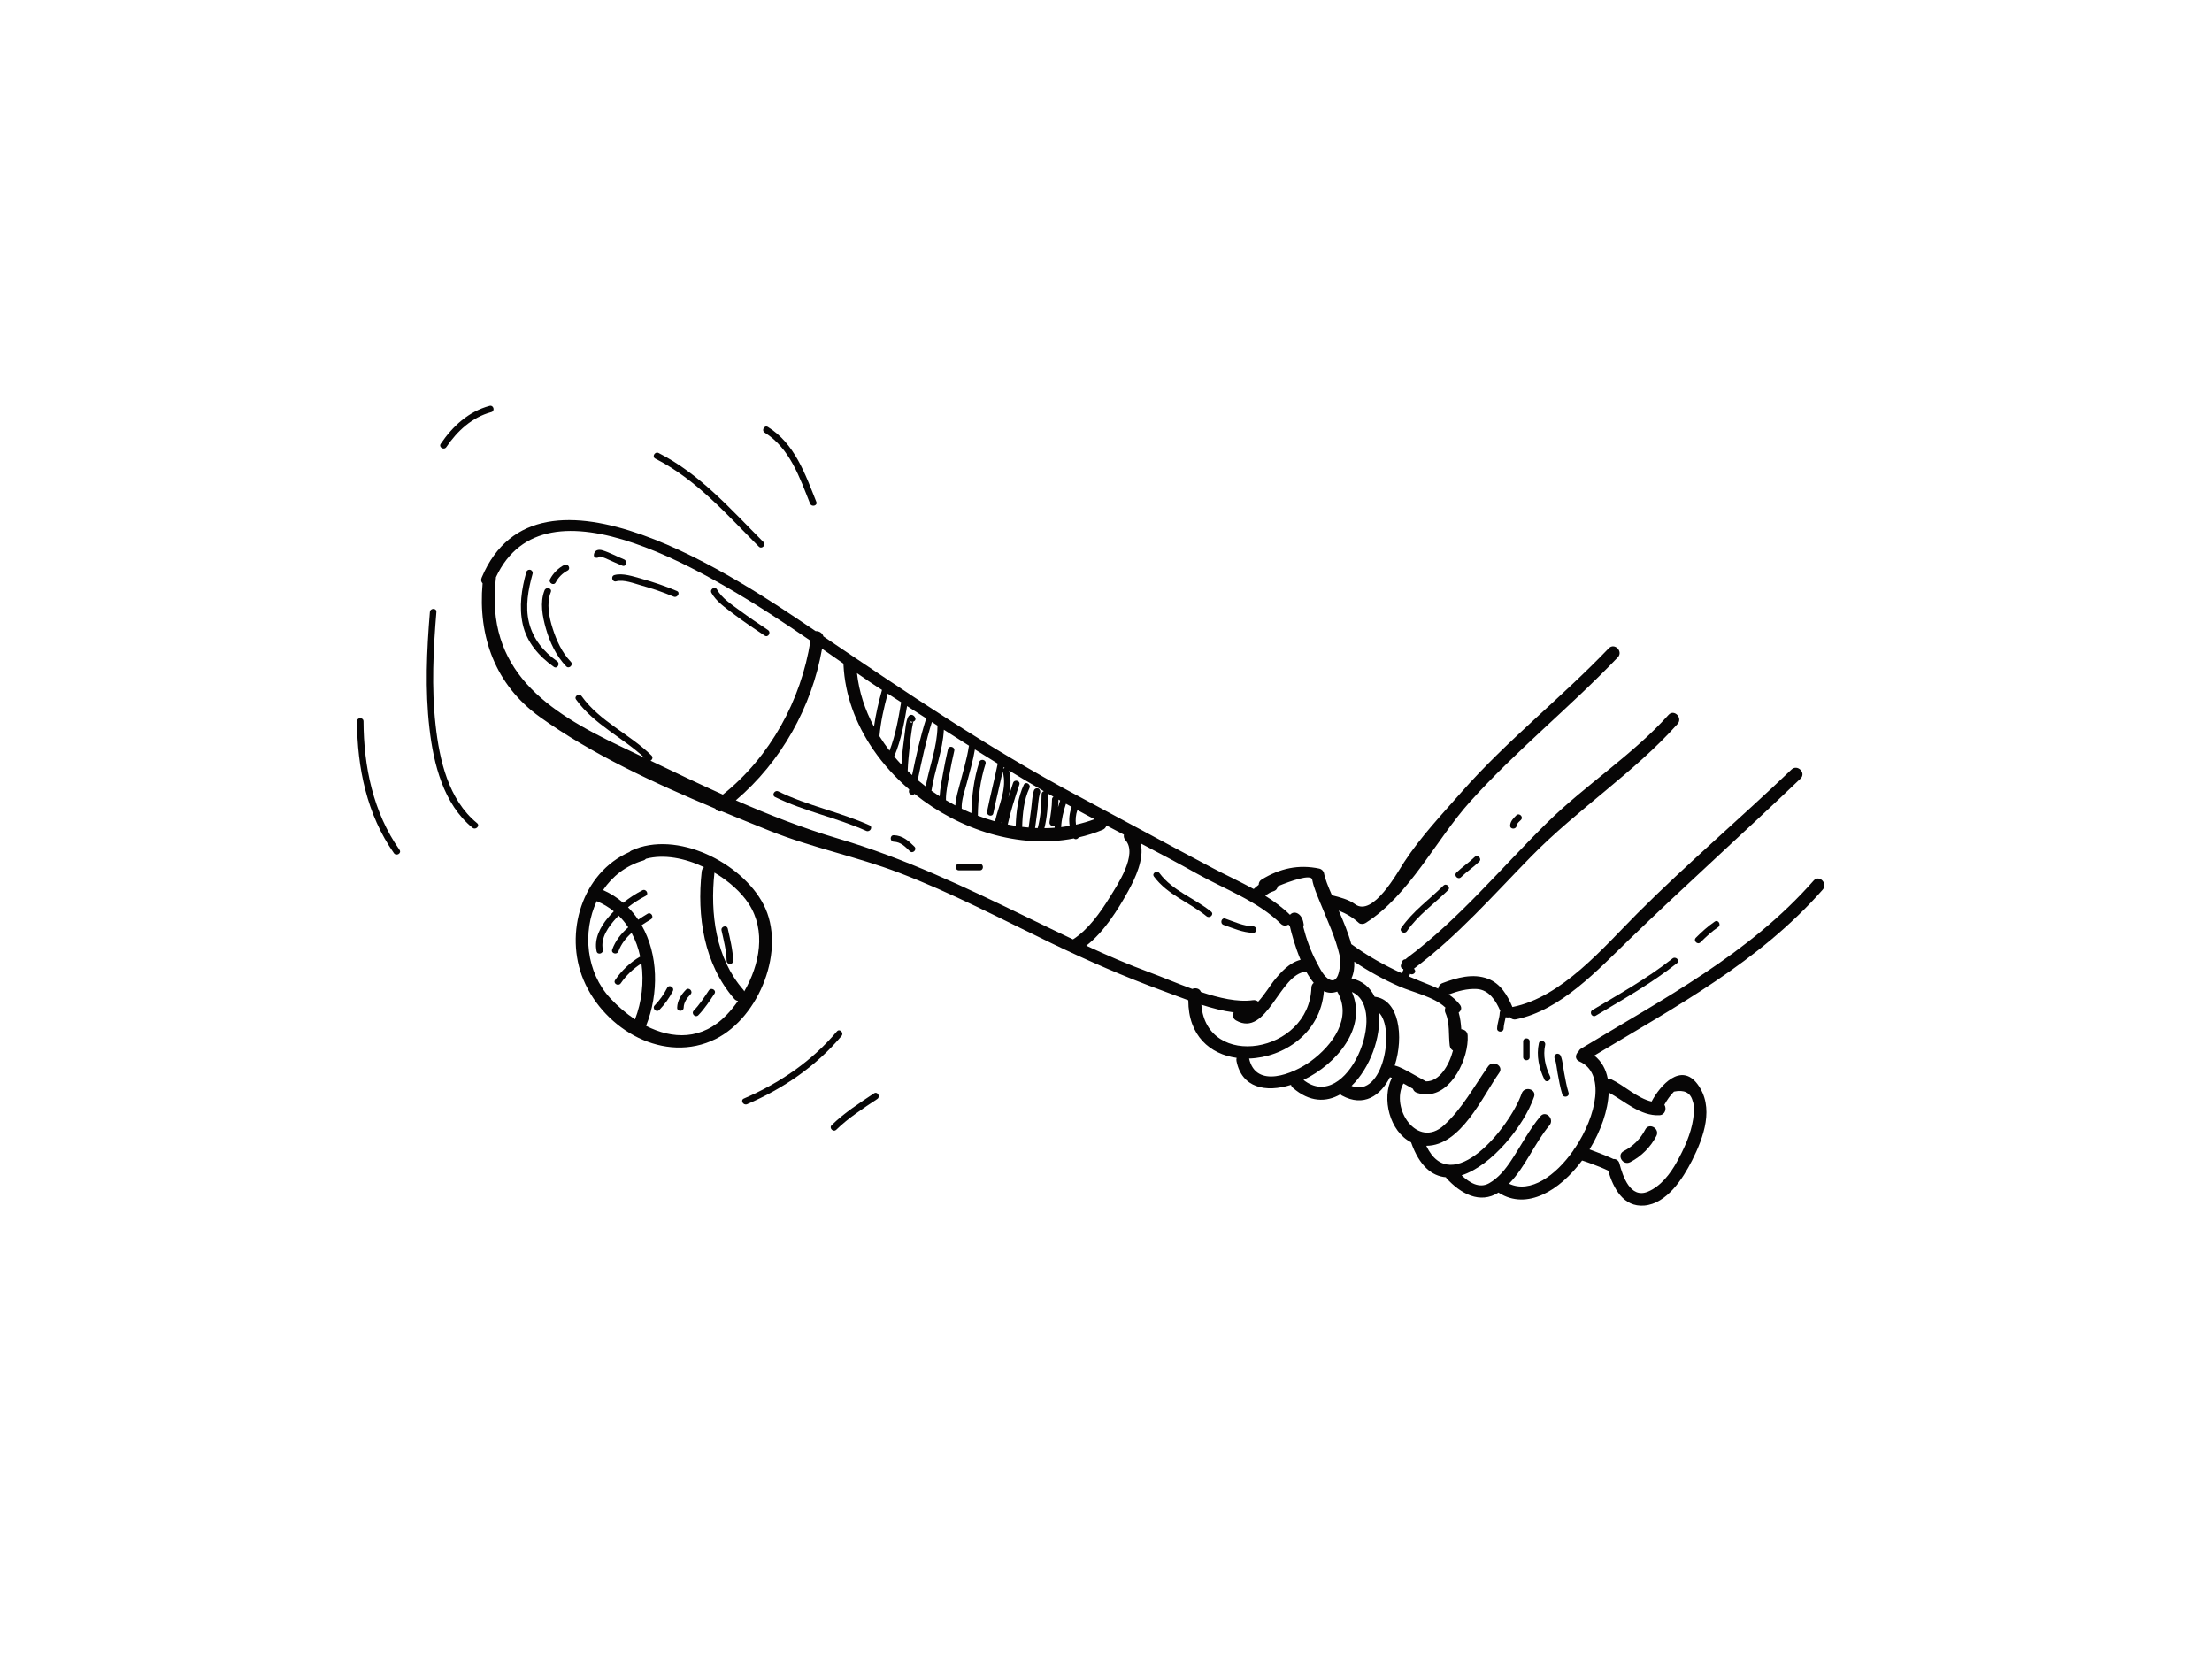 <?xml version="1.0" encoding="utf-8"?>
<!-- Generator: Adobe Illustrator 17.0.0, SVG Export Plug-In . SVG Version: 6.00 Build 0)  -->
<!DOCTYPE svg PUBLIC "-//W3C//DTD SVG 1.1//EN" "http://www.w3.org/Graphics/SVG/1.1/DTD/svg11.dtd">
<svg version="1.1" id="Layer_1" xmlns="http://www.w3.org/2000/svg" xmlns:xlink="http://www.w3.org/1999/xlink" x="0px" y="0px"
	 width="800px" height="600px" viewBox="0 0 800 600" enable-background="new 0 0 800 600" xml:space="preserve">
<g>
	<path fill="#070606" d="M597.319,398.393c-5.174-1.193-9.99-5.871-14.541-8.02c-0.461-0.217-0.887-0.237-1.303-0.193
		c-0.646-3.413-2.207-6.325-4.861-8.425c29.455-17.715,59.586-33.838,82.602-60.006c1.963-2.238-1.3-5.528-3.279-3.279
		c-23.401,26.612-54.279,42.693-84.152,60.786c-0.454,0.275-0.705,0.639-0.877,1.028c-1.148,0.973-1.464,2.843,0.265,3.589
		c9.585,4.126,6.277,19.651-1.585,31.38c-0.258,0.23-0.46,0.508-0.577,0.839c-6.401,9.138-15.514,15.645-23.26,12.008
		c5.999-6.133,9.158-14.548,14.641-21.118c1.897-2.276-1.362-5.573-3.276-3.277c-4.122,4.94-7.062,10.726-10.613,16.065
		c-2.124,3.187-4.569,6.239-7.934,8.158c-3.61,2.049-7.195-0.265-9.963-2.857c10.909-3.455,22.531-17.852,26.199-28.375
		c0.991-2.829-3.482-4.032-4.462-1.231c-4.29,12.277-25.405,38.149-34.511,18.921c12.496,0.018,20.362-17.859,26.391-26.405
		c1.723-2.444-2.293-4.754-4.001-2.337c-5.147,7.295-9.334,15.274-16.016,21.348c-9.605,8.705-19.496-6.188-14.645-15.129
		c0.213,0.113,0.433,0.223,0.643,0.337c0.942,0.512,1.866,1.045,2.795,1.574c0.206,0.626,0.649,1.179,1.433,1.448
		c0.818,0.285,1.612,0.437,2.392,0.522c0.385,0.106,0.753,0.13,1.093,0.048c9.224-0.024,15.37-13.181,14.886-21.328
		c-0.087-1.426-1.193-2.149-2.304-2.214c-0.141-2.046-0.368-4.074-0.946-6.058c0.856-0.615,1.289-1.678,0.467-2.785
		c-1.131-1.512-2.544-2.716-4.091-3.747c3.286-1.197,6.621-2.156,10.165-1.97c4.414,0.247,6.962,4.273,8.519,7.968
		c-0.127,0.172-0.21,0.392-0.22,0.66c-0.065,1.918-0.877,3.72-0.942,5.648c-0.051,1.519,2.304,1.513,2.355,0
		c0.049-1.392,0.485-2.723,0.746-4.084c0.484,0.127,0.997,0.124,1.461-0.01c0.502,0.594,1.265,0.983,2.235,0.791
		c16.199-3.225,29.743-18.017,41.115-28.998c20.334-19.65,41.394-38.513,61.821-58.07c2.159-2.073-1.124-5.342-3.279-3.273
		c-18.324,17.546-37.767,34.041-55.685,51.986c-12.4,12.421-27.3,30.321-45.203,33.889c-0.018,0.004-0.021,0.011-0.031,0.014
		c-1.784-4.274-4.321-8.515-8.856-10.235c-5.432-2.056-11.234-0.388-16.436,1.571c-0.98,0.375-1.444,1.179-1.537,2.011
		c-2.21-1.038-4.527-1.904-6.714-2.792c-1.286-0.519-2.558-1.052-3.819-1.598c0.124-0.32,0.237-0.639,0.348-0.962
		c0.948,0.591,2.416-0.444,1.664-1.544c-0.079-0.12-0.168-0.23-0.261-0.337c15.8-11.843,28.732-26.612,42.497-40.669
		c16.573-16.917,37.241-30.324,52.842-47.825c1.98-2.221-1.282-5.511-3.279-3.273c-12.724,14.28-30.146,25.408-43.907,38.974
		c-16.694,16.463-31.874,34.907-50.737,48.988c-0.168,0.123-0.31,0.258-0.429,0.402c-0.203-0.004-0.413,0.041-0.626,0.141
		c-0.701,0.33-0.898,1.331-1.073,1.997c-0.185,0.705,0.292,1.296,0.88,1.444c0.004,0.086,0.004,0.168,0.007,0.254
		c-0.206,0.396-0.367,0.832-0.498,1.265c-6.363-2.908-12.403-6.257-18.162-10.447c-0.055-0.041-0.106-0.041-0.161-0.072
		c-1.086-4.016-2.823-8.216-4.559-12.173c2.685,1.048,5.147,2.513,7.326,4.507c0.626,0.475,1.705,0.402,2.338,0
		c15.982-10.08,25.47-30.156,37.963-44.023c16.666-18.509,36.099-34.085,53.302-52.072c2.062-2.156-1.207-5.435-3.277-3.273
		c-17.195,17.973-36.866,33.364-53.306,52.068c-7.222,8.223-14.703,16.106-20.709,25.288c-2.252,3.445-11.279,20.035-17.749,15.178
		c-2.2-1.657-5.524-2.51-8.336-3.215c-1.382-3.159-2.51-5.957-2.885-8.003c-0.134-0.742-0.897-1.468-1.619-1.622
		c-7.608-1.623-14.342-0.093-20.932,3.939c-0.777,0.485-1.055,1.19-1.055,1.898c-0.626,0.471-1.234,0.986-1.812,1.533
		c-4.823-2.644-9.859-4.947-14.682-7.494c-16.425-8.674-32.755-17.598-49.16-26.33c-31.72-16.889-61.976-37.389-91.774-57.537
		c-0.34-1.279-1.671-2.019-2.792-1.895c-0.687-0.467-1.375-0.931-2.066-1.395c-24.415-16.502-98.227-66.844-118.75-17.952
		c-0.365,0.873-0.134,1.557,0.347,2.045c-1.722,19.166,4.534,36.708,20.743,48.352c18.519,13.3,41.321,23.902,63.385,33.112
		c0.482,0.794,1.331,1.255,2.273,0.938c5.951,2.468,11.856,4.854,17.577,7.147c15.174,6.078,31.335,9.269,46.637,15.116
		c18.931,7.219,36.987,16.752,55.22,25.532c13.047,6.294,26.275,12.066,39.875,17.058c2.908,1.062,6.147,2.321,9.519,3.531
		c-0.025,12.864,7.934,19.52,17.484,20.833c-0.1,0.337-0.145,0.712-0.062,1.124c1.908,9.749,10.612,11.53,19.712,8.646
		c0.106,0.358,0.285,0.708,0.646,1.028c6.095,5.325,12.115,5.311,17.229,2.379c0.162,0.161,0.303,0.327,0.536,0.45
		c7.876,4.27,13.902,0.144,17.375-6.614c0.154,0.048,0.289,0.124,0.471,0.137c-0.021,0,0.086,0.042,0.23,0.104
		c-3.803,7.425-0.794,19.361,6.944,23.277c3.005,8.574,7.535,12.215,12.589,12.644c0.075,0.12,0.113,0.241,0.213,0.354
		c5.125,5.562,12.073,9.488,18.852,5.163c0.062,0.042,0.082,0.1,0.144,0.141c10.104,6.374,21.936-0.791,30.042-11.709
		c0.103,0.031,0.213,0.062,0.316,0.089c1.145,0.361,2.273,0.777,3.396,1.2c1.936,0.719,3.874,1.468,5.731,2.373
		c1.86,6.336,5.476,13.273,13.073,12.63c8.161-0.705,13.954-9.777,17.244-16.271c4.266-8.433,8.219-19.344,1.966-27.664
		C607.952,384.155,600.454,392.453,597.319,398.393z M507.425,348.808c0.004,0.024,0.011,0.048,0.014,0.079
		c-0.024-0.038-0.042-0.069-0.055-0.1C507.398,348.794,507.412,348.801,507.425,348.808z M509.687,351.963L509.687,351.963
		L509.687,351.963z M460.542,322.34c0.99-0.292,1.471-1.021,1.581-1.812c4.6-1.908,12.06-4.528,12.448-2.424
		c0.52,2.843,1.785,5.611,2.857,8.275c2.568,6.37,5.556,12.593,7.095,19.314c0.375,1.66,0.23,10.3-3.548,8.635
		c-2.242-0.986-3.637-4.163-4.724-6.177c-2.152-3.991-3.771-8.461-4.902-12.912c0.131-0.289,0.196-0.595,0.158-0.921
		c-0.179-1.396-0.767-3.118-2.063-3.881c-1.2-0.701-2.221-0.351-2.908,0.426c-0.01-0.01-0.01-0.024-0.027-0.041
		c-2.702-2.647-5.724-4.847-8.903-6.831C458.475,323.282,459.407,322.674,460.542,322.34z M395.84,296.272
		c-2.197,0.818-4.435,1.471-6.7,1.973c-0.262-1.76-0.093-3.517,0.508-5.284c1.214,0.66,2.424,1.32,3.641,1.966
		C394.138,295.378,394.991,295.822,395.84,296.272z M375.052,287.434c-0.004-0.004-0.004-0.007-0.007-0.007c0.004,0,0.011,0,0.011,0
		S375.055,287.43,375.052,287.434z M375.189,293.295c0.279-2.021,0.33-4.321,0.88-6.319c0.117-0.175,0.182-0.402,0.165-0.677
		c0-0.013-0.004-0.027-0.004-0.041c-0.038-0.602-0.506-1.224-1.176-1.176c-0.004,0-0.007,0-0.007,0
		c-0.546,0.042-0.966,0.334-1.134,0.863c-0.664,2.086-0.698,4.565-0.994,6.724c-0.306,2.207-0.601,4.418-0.897,6.625
		c-0.78-0.065-1.561-0.148-2.341-0.244c0.127-4.741,0.632-9.815,2.626-14.04c0.643-1.364-1.385-2.561-2.031-1.186
		c-2.128,4.51-2.768,9.836-2.936,14.885c-0.963-0.154-1.922-0.326-2.881-0.526c1.055-4.892,2.62-9.646,4.201-14.397
		c0.481-1.444-1.791-2.056-2.269-0.626c-0.584,1.754-1.162,3.503-1.716,5.263c0.784-3.228,1.179-6.487,0.282-9.729
		c4.163,2.53,8.354,5.019,12.572,7.459c-0.446,0.127-0.822,0.485-0.825,1.086c-0.037,4.046-0.371,8.289-1.399,12.253
		c-0.316-0.011-0.632-0.027-0.952-0.042C374.629,297.396,374.908,295.347,375.189,293.295z M354.154,275.632
		c-1.911,5.92-2.695,12.204-2.839,18.423c-1.179-0.498-2.344-1.024-3.496-1.585c-0.196-3.022,1.152-6.593,1.857-9.34
		c1.028-4.009,2.248-8.007,2.908-12.094c2.761,1.733,5.527,3.458,8.306,5.167c-0.062,0.106-0.117,0.223-0.144,0.368
		c-1.152,5.673-2.616,11.276-3.768,16.948c-0.299,1.482,1.97,2.111,2.269,0.626c1.028-5.05,2.296-10.045,3.376-15.085
		c0.003,0.007,0.003,0.014,0.003,0.021c1.764,5.96-1.488,12.204-2.77,17.972c-2.09-0.588-4.163-1.276-6.205-2.059
		c0.087-6.325,0.829-12.699,2.775-18.735C356.89,274.806,354.618,274.191,354.154,275.632z M342.104,289.393
		c-0.045-3.166,0.77-6.546,1.303-9.512c0.501-2.792,1.072-5.573,1.719-8.333c0.344-1.474-1.925-2.1-2.269-0.625
		c-0.687,2.932-1.282,5.889-1.811,8.852c-0.471,2.613-1.059,5.439-1.214,8.213c-1-0.646-1.99-1.313-2.96-2.004
		c1.138-7.446,4.102-14.51,4.486-22.073c3.029,1.939,6.065,3.871,9.107,5.792c-0.034,0.086-0.062,0.175-0.079,0.282
		c-0.674,4.445-2.021,8.783-3.135,13.132c-0.643,2.499-1.592,5.411-1.747,8.185C344.356,290.693,343.222,290.056,342.104,289.393z
		 M329.031,269.705c0.213-2.049,0.46-4.094,0.78-6.129c0.106-0.674,0.23-1.344,0.371-2.011c0.042-0.196,0.089-0.392,0.141-0.584
		c0.546-0.169,0.948-0.664,0.68-1.355c-0.481-1.245-1.994-1.599-2.619-0.23c-0.781,1.708-0.898,3.816-1.148,5.651
		c-0.52,3.785-0.993,7.635-1.224,11.479c-0.905-0.96-1.778-1.939-2.62-2.946c0.027-0.048,0.058-0.093,0.079-0.148
		c2.421-5.81,3.551-11.905,4.583-18.076c2.306,1.486,4.614,2.97,6.917,4.455c-2.135,6.724-3.681,13.61-5.095,20.52
		c-0.544-0.498-1.083-1-1.609-1.513C328.381,275.776,328.711,272.727,329.031,269.705z M328.735,260.251
		c0.247,0.643,0.859,0.86,1.399,0.774C329.818,261.437,329.302,261.719,328.735,260.251z M325.909,253.977L325.909,253.977
		c-0.986,5.965-2.028,11.867-4.187,17.519c-1.31-1.695-2.534-3.444-3.658-5.246c0.451-5.218,1.612-10.331,2.994-15.391
		C322.678,251.897,324.293,252.936,325.909,253.977z M337.027,261.128c0.688,0.443,1.375,0.886,2.066,1.326
		c-0.025,0.096-0.045,0.196-0.045,0.31c-0.11,7.435-2.922,14.418-4.266,21.668c-0.98-0.749-1.935-1.519-2.874-2.314
		C333.342,275.058,334.885,268.01,337.027,261.128z M363.346,277.708c-0.199,0.073-0.375,0.186-0.513,0.337
		c0.042-0.193,0.082-0.382,0.12-0.574C363.085,277.55,363.215,277.629,363.346,277.708z M362.129,297.651
		c0.138-0.629,0.296-1.259,0.467-1.891c-0.151,0.629-0.296,1.265-0.429,1.901C362.154,297.657,362.14,297.654,362.129,297.651z
		 M379.04,287.032c0.657,0.375,1.317,0.749,1.977,1.124c-0.313,0.179-0.54,0.502-0.547,0.969c-0.031,2.73-0.453,5.47-0.897,8.158
		c-0.196,1.172,1.176,1.812,1.884,1.293c-0.018,0.265-0.031,0.529-0.038,0.791c-1.227,0.093-2.461,0.141-3.696,0.151
		c0.969-3.984,1.299-8.247,1.333-12.277C379.06,287.165,379.05,287.096,379.04,287.032z M382.666,291.944
		c0.086-0.922,0.144-1.842,0.155-2.761c0.206,0.113,0.409,0.23,0.612,0.347c-0.038,0.069-0.069,0.142-0.096,0.22
		C383.099,290.476,382.876,291.208,382.666,291.944z M385.509,290.682c0.691,0.385,1.379,0.77,2.07,1.148
		c-0.836,2.306-1.077,4.579-0.719,6.865c-1.021,0.179-2.049,0.33-3.077,0.451C383.89,296.262,384.626,293.426,385.509,290.682z
		 M317.563,248.618c0.474,0.303,0.948,0.605,1.423,0.911c-1.217,4.383-2.279,8.811-2.898,13.304
		c-3.239-6.033-5.397-12.561-6.147-19.385C312.915,245.521,315.503,247.294,317.563,248.618z M235.263,275.102
		c0.643-0.33,1.024-1.217,0.354-1.873c-7.9-7.759-18.66-12.262-25.233-21.414c-0.877-1.22-2.918-0.048-2.032,1.186
		c6.491,9.041,16.759,13.627,24.725,21.056c-2.802-1.344-5.611-2.689-8.44-4.033c-26.972-12.795-49.253-27.629-45.278-61.092
		c0.006-0.058-0.014-0.1-0.014-0.151c17.924-38.362,77.088-2.248,113.769,22.937c-3.379,21.541-14.565,42.009-31.686,55.657
		C252.675,283.446,244.008,279.296,235.263,275.102z M371.625,331.815c-22.27-10.822-44.461-21.431-68.263-28.461
		c-12.933-3.823-25.192-8.629-37.238-13.906c16.364-13.913,27.471-33.673,31.187-54.836c2.77,1.922,5.377,3.754,7.8,5.453
		c-0.014,0.13-0.066,0.223-0.055,0.368c0.519,10.932,4.404,21.286,10.55,30.355c0.049,0.107,0.113,0.199,0.189,0.279
		c3.641,5.315,8.058,10.179,13.033,14.449c-0.031,0.158-0.062,0.313-0.093,0.471c-0.255,1.265,1.364,1.908,2.025,1.138
		c16.233,13.071,37.794,19.98,57.626,16.099c0.52,0.532,1.389,0.244,1.757-0.375c2.93-0.67,5.813-1.574,8.636-2.743
		c0.767-0.316,1.193-0.904,1.386-1.557c2.107,1.107,4.211,2.211,6.315,3.314c-0.13,0.643-0.017,1.348,0.544,1.97
		c4.596,5.122-2.98,16.326-5.713,20.75c-3.328,5.38-7.735,11.651-13.259,15.157C382.556,337.123,377.08,334.466,371.625,331.815z
		 M431.208,357.663c-5.656-2.045-11.084-4.397-15.429-5.989c-7.77-2.85-15.381-6.16-22.91-9.653
		c6.46-5.033,11.407-12.957,15.171-19.767c2.603-4.72,5.796-11.554,4.531-17.216c6.789,3.548,13.559,7.14,20.245,10.894
		c10.117,5.68,22.025,9.939,30.417,18.169c0.884,0.863,1.952,0.784,2.761,0.272c0.134,0.199,0.289,0.371,0.477,0.508
		c0.626,2.751,1.942,7.584,3.899,12.246c-4.084,1.035-7.068,4.407-9.698,7.632c-1,1.224-3.225,4.84-5.627,7.504
		c-0.491-0.406-1.141-0.646-1.908-0.536c-5.47,0.781-12.184-0.763-18.811-2.97C433.909,357.488,432.376,357.141,431.208,357.663z
		 M434.487,363.36c3.878,1.241,7.838,2.286,11.684,2.77c-0.47,0.98-0.364,2.224,0.853,2.919
		c11.201,6.404,15.766-17.004,25.257-17.595c0.052-0.003,0.089-0.031,0.138-0.037c0.822,1.502,1.729,2.867,2.708,4.039
		c-0.477,0.375-0.815,0.935-0.842,1.712C473.484,381.057,436.343,387.097,434.487,363.36z M451.755,382.827
		c12.483-0.396,25.825-9.096,27.055-24.36c1.481,0.688,3.087,0.784,4.802,0.148c5.545,9.45-1.554,19.368-9.598,25.223
		C467.685,388.448,454.233,393.894,451.755,382.827z M471.419,390.569c12.166-5.827,23.126-19.073,17.512-31.813
		C502.599,364.762,487.129,403.021,471.419,390.569z M488.793,392.745c6.645-6.394,10.808-17.684,9.88-26.55
		C504.672,371.94,500.268,397.228,488.793,392.745z M497.15,360.482c-1.557-3.28-4.267-5.72-8.368-6.662
		c0.808-1.771,1.114-3.803,1.004-6.02c5.215,3.496,10.664,6.508,16.456,9.024c4.902,2.125,12.372,3.648,16.518,7.581
		c-0.251,0.577-0.303,1.255,0.013,1.959c1.636,3.62,1.062,7.948,1.54,11.802c0.11,0.849,0.584,1.419,1.176,1.777
		c-1.403,5.356-4.875,11.211-9.743,11.156c-1.932-1.035-3.82-2.138-5.735-3.19c-1.726-0.935-3.623-2.056-5.593-2.544
		C507.807,374.862,506.013,361.469,497.15,360.482z M612.342,404.754c-0.791,5.4-3.297,10.756-5.899,15.487
		c-2.348,4.259-5.834,8.821-10.461,10.733c-6.388,2.64-9.103-5.625-10.293-10.186c-0.31-1.196-1.255-1.657-2.204-1.616
		c-2.073-0.98-4.219-1.819-6.357-2.626c-0.736-0.279-1.485-0.574-2.252-0.849c4.064-6.635,6.7-14.078,6.934-20.589
		c5.789,3.16,11.472,8.563,18.323,8.23c2.125-0.1,2.709-2.472,1.805-3.781c0.952-1.719,2.052-3.308,3.475-4.762
		c3.703-0.756,5.951,0.354,6.748,3.345C612.94,400.129,612.638,402.725,612.342,404.754z"/>
	<path fill="#070606" d="M595.043,408.497c-1.774,3.424-4.394,6.044-7.814,7.817c-2.651,1.376-0.309,5.373,2.341,3.998
		c4.06-2.107,7.367-5.418,9.474-9.478C600.42,408.187,596.422,405.843,595.043,408.497z"/>
	<path fill="#070606" d="M228.377,307.61c-0.299,0.134-0.513,0.313-0.688,0.506c-17.254,7.559-23.724,29.393-16.666,46.258
		c7.632,18.217,29.414,30.537,47.802,21.386c15.827-7.879,25.683-32.493,17.319-48.627
		C268.293,311.986,244.768,300.098,228.377,307.61z M229.656,368.671c-3.238-2.156-6.26-4.765-8.925-7.628
		c-8.776-9.447-10.165-23.989-4.919-35.134c2.321,0.962,4.373,2.214,6.184,3.682c-0.729,0.739-1.437,1.499-2.1,2.293
		c-2.823,3.369-5.092,7.659-4.132,12.155c0.316,1.482,2.585,0.853,2.268-0.625c-0.917-4.308,2.114-8.378,4.844-11.372
		c0.282-0.306,0.575-0.605,0.87-0.904c1.313,1.289,2.461,2.713,3.465,4.236c-2.513,2.193-4.613,4.778-5.799,8.041
		c-0.519,1.43,1.757,2.038,2.269,0.625c0.966-2.657,2.685-4.809,4.737-6.648c1.44,2.65,2.472,5.545,3.115,8.567
		c-3.599,2.056-6.724,5.071-9.058,8.47c-0.863,1.255,1.179,2.43,2.032,1.19c1.945-2.837,4.534-5.342,7.473-7.175
		C232.942,355.198,232.086,362.383,229.656,368.671z M262.793,367.052c-8.88,9.237-19.63,8.821-29.135,3.96
		c4.682-11.771,4.438-25.838-1.606-36.406c1.1-0.743,2.225-1.437,3.328-2.104c1.3-0.784,0.117-2.818-1.186-2.031
		c-1.138,0.684-2.272,1.399-3.379,2.149c-1.08-1.606-2.304-3.118-3.682-4.507c1.987-1.564,4.132-2.939,6.363-4.081
		c1.351-0.694,0.162-2.723-1.186-2.035c-2.444,1.255-4.769,2.774-6.92,4.51c-2.121-1.815-4.538-3.376-7.278-4.603
		c3.334-4.926,8.185-8.822,14.518-10.681c0.444-0.131,0.76-0.368,1.014-0.639c6.48-1.733,14.105-0.217,20.964,3.028
		c-0.423,0.368-0.743,0.874-0.822,1.554c-1.809,16.14,0.822,33.556,11.798,46.107c0.413,0.477,0.887,0.663,1.358,0.708
		C265.645,363.806,264.263,365.525,262.793,367.052z M269.166,358.54c-0.093-0.182-0.154-0.365-0.306-0.54
		c-10.069-11.516-12.056-27.687-10.471-42.411c5.208,3.084,9.681,7.092,12.389,11.249C277.121,336.555,274.8,348.821,269.166,358.54
		z"/>
	<path fill="#070606" d="M241.303,357.254c-1.186,2.314-2.706,4.49-4.524,6.349c-1.062,1.086,0.602,2.754,1.664,1.664
		c1.949-1.997,3.62-4.342,4.892-6.828C244.025,357.092,241.994,355.903,241.303,357.254z"/>
	<path fill="#070606" d="M248.075,357.955c-1.75,1.801-3.097,3.909-3.17,6.48c-0.041,1.519,2.314,1.516,2.355,0
		c0.051-1.928,1.179-3.476,2.479-4.816C250.798,358.533,249.134,356.866,248.075,357.955z"/>
	<path fill="#070606" d="M256.364,358.193c-1.685,2.527-3.341,5.109-5.463,7.295c-1.059,1.09,0.601,2.754,1.664,1.664
		c2.259-2.327,4.04-5.08,5.83-7.769C259.241,358.117,257.202,356.938,256.364,358.193z"/>
	<path fill="#070606" d="M260.953,336.507c0.791,3.572,1.764,7.316,1.84,10.984c0.034,1.516,2.385,1.519,2.354,0
		c-0.082-3.878-1.09-7.835-1.925-11.61C262.895,334.4,260.626,335.029,260.953,336.507z"/>
	<path fill="#070606" d="M201.49,239.154c-4.943-3.496-8.697-8.059-10.169-14.006c-1.433-5.796-0.285-11.984,1.293-17.615
		c0.124-0.437,0.004-0.797-0.23-1.052c-0.186-0.258-0.485-0.44-0.904-0.44c-0.303,0-0.54,0.096-0.722,0.248
		c-0.186,0.134-0.334,0.337-0.413,0.619c-1.722,6.146-2.688,12.551-1.293,18.866c1.44,6.528,5.913,11.637,11.249,15.411
		C201.542,242.065,202.717,240.024,201.49,239.154z"/>
	<path fill="#070606" d="M199.889,227.338c-1.31-4.091-2.324-9.075-0.684-13.214c0.56-1.413-1.715-2.021-2.268-0.626
		c-1.726,4.352-0.739,9.498,0.498,13.847c1.399,4.919,3.75,9.949,7.336,13.655c1.055,1.093,2.72-0.571,1.664-1.664
		C203.244,236.039,201.271,231.66,199.889,227.338z"/>
	<path fill="#070606" d="M200.971,210.638c0.953-1.829,2.454-3.328,4.283-4.283c1.344-0.705,0.155-2.737-1.19-2.032
		c-2.155,1.124-4.001,2.97-5.129,5.129C198.235,210.792,200.267,211.982,200.971,210.638z"/>
	<path fill="#070606" d="M244.796,213.735c-4.174-1.767-8.467-3.228-12.83-4.442c-2.863-0.793-6.731-2.138-9.732-1.326
		c-1.461,0.398-0.839,2.668,0.626,2.272c2.712-0.736,6.518,0.781,9.1,1.499c3.95,1.097,7.868,2.43,11.647,4.029
		C244.988,216.351,246.188,214.327,244.796,213.735z"/>
	<path fill="#070606" d="M225.686,202.318c-2.596-1.059-5.092-2.451-7.773-3.283c-1.488-0.46-2.918-0.089-3.132,1.595
		c-0.158,1.269,1.488,1.447,2.121,0.584c0.007,0,0.013,0,0.02,0c0.258,0.058,0.513,0.13,0.763,0.216
		c0.75,0.231,1.468,0.567,2.183,0.884c1.729,0.763,3.441,1.561,5.191,2.273C226.466,205.165,227.07,202.886,225.686,202.318z"/>
	<path fill="#070606" d="M277.743,227.858c-3.479-2.321-6.944-4.665-10.31-7.148c-2.754-2.031-6.411-4.4-8.096-7.494
		c-0.725-1.334-2.757-0.144-2.031,1.186c1.712,3.149,5.139,5.452,7.914,7.57c3.665,2.799,7.504,5.36,11.337,7.917
		C277.822,230.735,279.001,228.693,277.743,227.858z"/>
	<path fill="#070606" d="M314.458,298.462c-10.709-4.796-22.411-7.058-32.947-12.238c-1.357-0.667-2.551,1.365-1.189,2.032
		c10.55,5.184,22.239,7.443,32.951,12.238C314.644,301.109,315.843,299.081,314.458,298.462z"/>
	<path fill="#070606" d="M323.28,302.068c-1.52-0.051-1.513,2.303,0,2.355c2.447,0.079,4.129,1.791,5.758,3.42
		c1.076,1.073,2.74-0.591,1.664-1.664C328.587,304.069,326.408,302.171,323.28,302.068z"/>
	<path fill="#070606" d="M354.346,312.422c-2.51,0-5.019,0-7.533,0c-1.516,0-1.516,2.355,0,2.355c2.513,0,5.023,0,7.533,0
		C355.862,314.777,355.862,312.422,354.346,312.422z"/>
	<path fill="#070606" d="M438.024,329.715c-6.009-4.882-13.913-7.509-18.646-13.885c-0.894-1.203-2.936-0.031-2.032,1.189
		c4.933,6.646,12.775,9.289,19.014,14.36C437.526,332.327,439.2,330.67,438.024,329.715z"/>
	<path fill="#070606" d="M453.195,335.019c-3.558-0.111-6.738-1.64-10.042-2.785c-1.44-0.495-2.052,1.777-0.625,2.268
		c3.524,1.221,6.875,2.754,10.667,2.868C454.714,337.418,454.707,335.063,453.195,335.019z"/>
	<path fill="#070606" d="M522.029,320.299c-5.133,5.06-11.118,9.302-15.247,15.301c-0.862,1.255,1.176,2.43,2.032,1.189
		c3.998-5.813,9.907-9.921,14.879-14.827C524.772,320.896,523.109,319.233,522.029,320.299z"/>
	<path fill="#070606" d="M533.326,309.943c-2.073,2.025-4.518,3.624-6.591,5.649c-1.086,1.062,0.577,2.726,1.664,1.664
		c2.073-2.025,4.517-3.623,6.591-5.648C536.076,310.545,534.411,308.885,533.326,309.943z"/>
	<path fill="#070606" d="M548.386,294.88c-1.024,1.028-2.142,2.125-2.228,3.658c-0.082,1.517,2.273,1.509,2.355,0
		c0.041-0.732,1.059-1.512,1.536-1.994C551.126,295.471,549.462,293.807,548.386,294.88z"/>
	<path fill="#070606" d="M564.492,381.961c-0.21-0.536-0.56-0.801-1.134-0.863c0,0-0.007,0-0.014,0
		c-0.674-0.073-1.127,0.591-1.176,1.176c0,0.017-0.003,0.035-0.003,0.048c-0.027,0.334,0.069,0.588,0.234,0.774
		c0.496,1.567,0.613,3.393,0.915,4.968c0.498,2.585,0.922,5.239,1.719,7.752c0.453,1.444,2.73,0.825,2.268-0.625
		c-0.746-2.352-1.148-4.83-1.619-7.25C565.31,386.035,565.204,383.78,564.492,381.961z"/>
	<path fill="#070606" d="M556.558,377.303c-0.984,4.511,0.037,9.041,2,13.146c0.657,1.369,2.685,0.175,2.032-1.189
		c-1.674-3.503-2.602-7.477-1.764-11.331C559.15,376.45,556.881,375.821,556.558,377.303z"/>
	<path fill="#070606" d="M550.869,376.674c0,1.884,0,3.767,0,5.648c0,1.519,2.351,1.519,2.351,0c0-1.881,0-3.764,0-5.648
		C553.219,375.158,550.869,375.158,550.869,376.674z"/>
	<path fill="#070606" d="M604.872,346.659c-9.021,7.157-19.09,12.747-28.946,18.643c-1.299,0.781-0.117,2.815,1.19,2.035
		c10.035-6.009,20.234-11.726,29.42-19.014C607.725,347.381,606.048,345.728,604.872,346.659z"/>
	<path fill="#070606" d="M620.173,333.296c-2.503,1.695-4.696,3.699-6.827,5.831c-1.076,1.076,0.588,2.739,1.664,1.664
		c1.99-1.987,4.015-3.881,6.353-5.463C622.61,334.482,621.435,332.441,620.173,333.296z"/>
	<path fill="#070606" d="M170.881,299.369c1.162,0.952,2.839-0.705,1.664-1.664c-10.392-8.477-13.624-22.868-15.023-35.567
		c-1.495-13.537-0.818-27.258,0.303-40.799c0.127-1.513-2.228-1.499-2.352,0c-1.159,13.974-1.777,28.086-0.165,42.047
		C156.796,276.271,160.361,290.788,170.881,299.369z"/>
	<path fill="#070606" d="M144.485,307.359c-9.533-13.538-12.96-30.15-13.019-46.479c-0.007-1.516-2.361-1.516-2.354,0
		c0.058,16.711,3.585,33.81,13.342,47.664C143.32,309.775,145.363,308.603,144.485,307.359z"/>
	<path fill="#070606" d="M237.016,165.872c14.851,7.542,25.838,20.214,37.42,31.823c1.072,1.076,2.736-0.588,1.664-1.664
		c-11.72-11.747-22.868-24.559-37.894-32.191C236.855,163.155,235.661,165.184,237.016,165.872z"/>
	<path fill="#070606" d="M276.557,156.459c9.086,5.637,12.648,16.223,16.405,25.656c0.553,1.393,2.83,0.784,2.269-0.626
		c-4.005-10.048-7.818-21.063-17.488-27.062C276.45,153.623,275.271,155.662,276.557,156.459z"/>
	<path fill="#070606" d="M161.431,161.684c3.964-5.847,9.285-10.77,16.243-12.641c1.464-0.391,0.842-2.661-0.626-2.268
		c-7.559,2.031-13.342,7.367-17.649,13.72C158.543,161.757,160.585,162.932,161.431,161.684z"/>
	<path fill="#070606" d="M302.677,373.019c-9.124,10.847-20.698,18.695-33.652,24.291c-1.389,0.602-0.189,2.63,1.186,2.032
		c13.121-5.669,24.889-13.675,34.129-24.659C305.314,373.528,303.657,371.854,302.677,373.019z"/>
	<path fill="#070606" d="M316.095,395.43c-5.291,3.527-10.736,7.017-15.302,11.479c-1.086,1.062,0.581,2.726,1.667,1.664
		c4.421-4.324,9.695-7.693,14.824-11.111C318.538,396.623,317.363,394.584,316.095,395.43z"/>
</g>
</svg>
